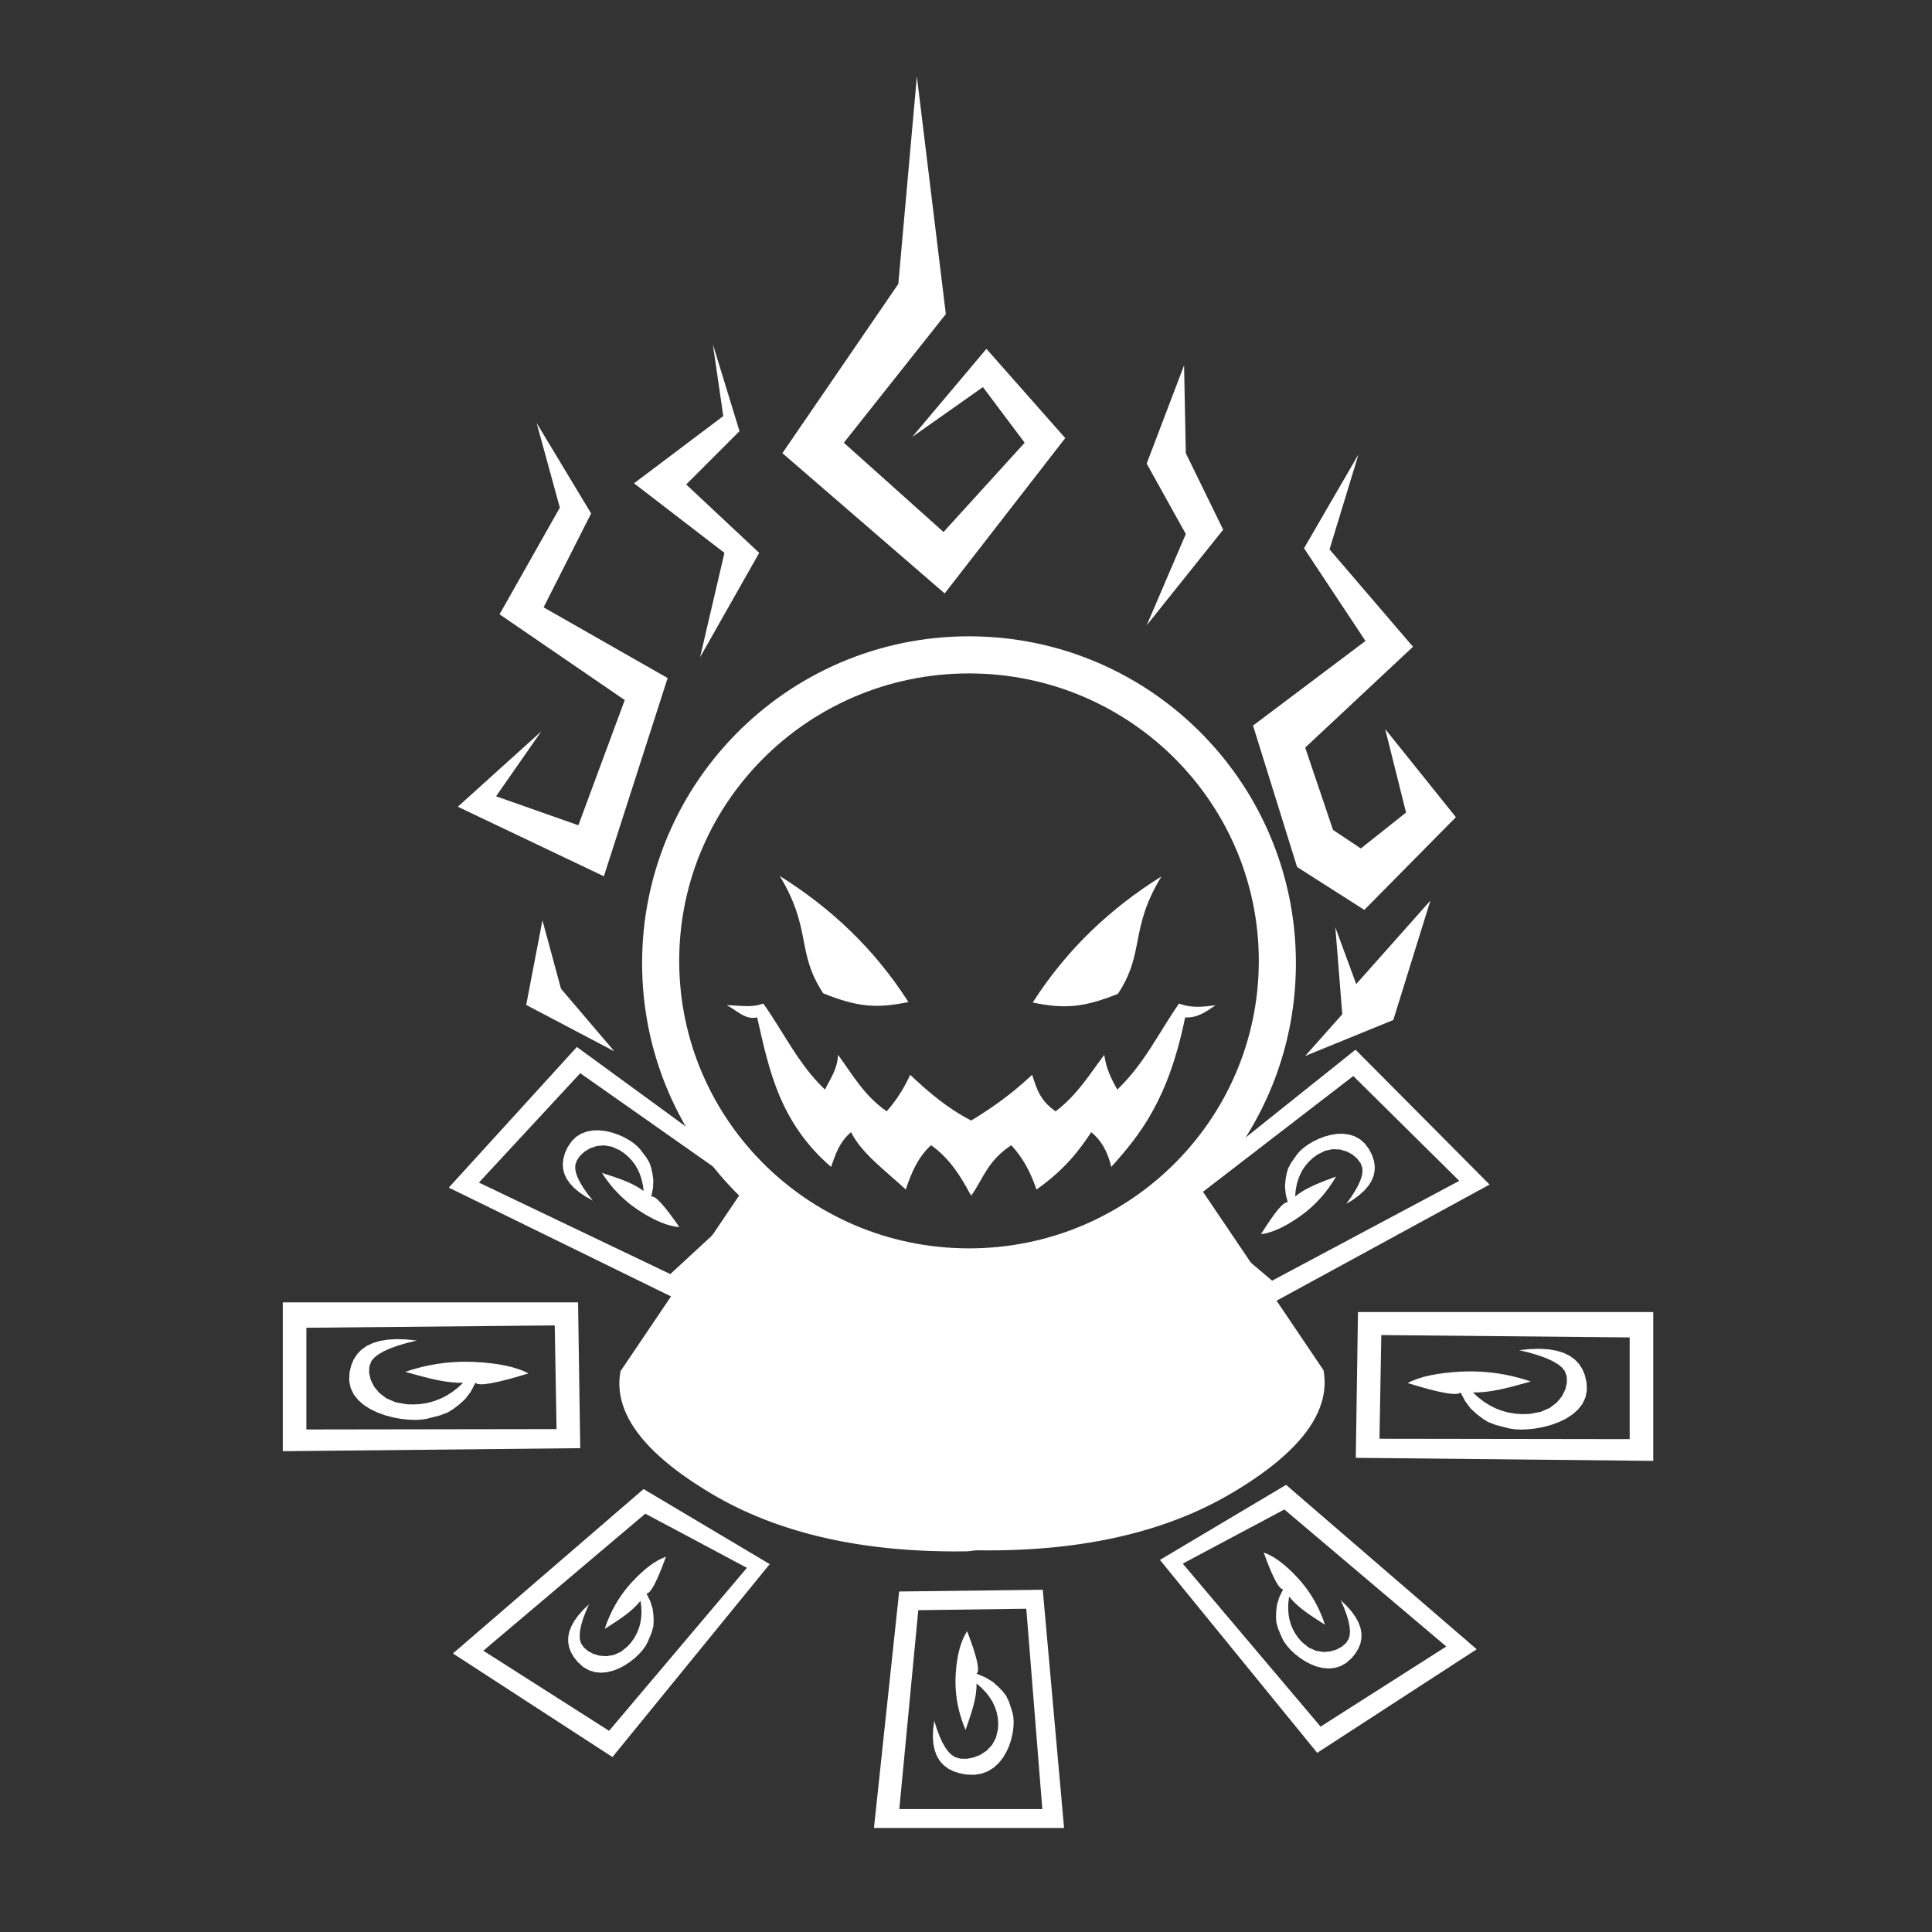 <?xml version="1.0" encoding="UTF-8" standalone="no"?>
<!-- Created using Krita: https://krita.org -->

<svg
   width="150pt"
   height="150pt"
   viewBox="0 0 150 150"
   version="1.1"
   id="svg1"
   sodipodi:docname="Occultism.svg"
   inkscape:version="1.3.2 (091e20e, 2023-11-25, custom)"
   xmlns:inkscape="http://www.inkscape.org/namespaces/inkscape"
   xmlns:sodipodi="http://sodipodi.sourceforge.net/DTD/sodipodi-0.dtd"
   xmlns="http://www.w3.org/2000/svg"
   xmlns:svg="http://www.w3.org/2000/svg">
  <rect x="0" y="0" width="150" height="150" fill="#333333" stroke="none"/>
  <sodipodi:namedview
     id="namedview1"
     pagecolor="#acacac"
     bordercolor="#000000"
     borderopacity="0.25"
     inkscape:showpageshadow="2"
     inkscape:pageopacity="0.0"
     inkscape:pagecheckerboard="0"
     inkscape:deskcolor="#d1d1d1"
     inkscape:document-units="pt"
     inkscape:zoom="2.5279067"
     inkscape:cx="18.988042"
     inkscape:cy="102.45631"
     inkscape:window-width="1920"
     inkscape:window-height="1017"
     inkscape:window-x="-8"
     inkscape:window-y="32"
     inkscape:window-maximized="1"
     inkscape:current-layer="svg1" />
  <defs
     id="defs1" />
  <path
     id="shape0"
     fill="#000000"
     fill-rule="evenodd"
     stroke-opacity="0"
     stroke="#000000"
     stroke-width="0"
     stroke-linecap="square"
     stroke-linejoin="bevel"
     d="m 57.385,92.824 -9.212,13.64 -0.054,0.369 -0.029,0.368 -0.002,0.368 0.024,0.368 0.051,0.368 0.076,0.367 0.103,0.368 0.128,0.367 0.155,0.367 0.181,0.367 0.207,0.366 0.234,0.366 0.259,0.367 0.286,0.366 0.312,0.365 0.338,0.366 0.364,0.365 0.39,0.365 0.417,0.365 0.442,0.365 0.469,0.365 0.495,0.364 0.521,0.364 0.548,0.364 0.573,0.364 0.6,0.363 0.28,0.165 0.284,0.161 0.286,0.158 0.289,0.155 0.291,0.152 0.294,0.149 0.297,0.146 0.299,0.142 0.303,0.14 0.304,0.137 0.308,0.133 0.31,0.131 0.312,0.127 0.316,0.124 0.318,0.121 0.321,0.119 0.323,0.115 0.326,0.112 0.329,0.108 0.331,0.106 0.334,0.103 0.337,0.1 0.339,0.096 0.342,0.094 0.344,0.09 0.348,0.088 0.35,0.084 0.352,0.081 0.356,0.078 0.357,0.076 0.361,0.072 0.363,0.068 0.366,0.066 0.369,0.063 0.371,0.06 0.374,0.056 0.376,0.054 0.38,0.05 0.381,0.048 0.385,0.044 0.387,0.041 0.39,0.039 0.392,0.035 0.396,0.032 0.397,0.029 0.401,0.026 0.403,0.022 0.406,0.02 0.408,0.017 0.411,0.013 0.414,0.011 0.417,0.007 0.419,0.005 0.421,0.001 0.425,-0.002 0.427,-0.005 0.25,-0.019 0.196,-0.033 0.324,-0.027 0.427,0.005 0.424,0.002 0.422,-0.002 0.419,-0.004 0.416,-0.008 0.414,-0.01 0.411,-0.014 0.409,-0.016 0.406,-0.02 0.403,-0.023 0.4,-0.026 0.398,-0.029 0.395,-0.032 0.393,-0.035 0.389,-0.038 0.388,-0.041 0.384,-0.045 0.382,-0.047 0.379,-0.051 0.377,-0.053 0.374,-0.057 0.371,-0.059 0.368,-0.063 0.366,-0.066 0.364,-0.069 0.36,-0.072 0.358,-0.075 0.355,-0.078 0.353,-0.081 0.35,-0.085 0.347,-0.087 0.345,-0.091 0.342,-0.093 0.339,-0.097 0.337,-0.099 0.334,-0.103 0.331,-0.106 0.329,-0.109 0.326,-0.112 0.323,-0.115 0.321,-0.118 0.318,-0.121 0.315,-0.125 0.313,-0.127 0.31,-0.13 0.307,-0.134 0.305,-0.136 0.302,-0.14 0.3,-0.143 0.296,-0.146 0.294,-0.149 0.292,-0.151 0.289,-0.156 0.286,-0.158 0.283,-0.161 0.281,-0.164 0.6,-0.364 0.573,-0.363 0.547,-0.364 0.521,-0.364 0.495,-0.365 0.469,-0.364 0.443,-0.365 0.416,-0.365 0.391,-0.365 0.364,-0.366 0.338,-0.365 0.312,-0.366 0.285,-0.366 0.26,-0.366 0.233,-0.366 0.207,-0.367 0.181,-0.367 0.155,-0.367 0.129,-0.367 0.103,-0.367 0.076,-0.368 0.05,-0.368 0.024,-0.367 -0.002,-0.369 -0.028,-0.368 -0.054,-0.369 -9.366,-13.868 0.006,-0.006 0.426,-0.448 0.416,-0.458 0.405,-0.468 0.393,-0.478 0.382,-0.488 0.37,-0.497 0.358,-0.507 0.346,-0.515 0.334,-0.524 0.321,-0.533 0.308,-0.542 0.295,-0.549 0.282,-0.558 0.269,-0.565 0.255,-0.573 0.241,-0.58 0.227,-0.587 0.213,-0.594 0.198,-0.601 0.184,-0.608 0.169,-0.614 0.154,-0.62 0.138,-0.625 0.123,-0.632 0.107,-0.637 0.092,-0.642 0.075,-0.647 0.059,-0.653 0.042,-0.656 0.025,-0.662 0.009,-0.665 -0.009,-0.665 -0.025,-0.662 -0.042,-0.656 -0.059,-0.653 -0.075,-0.647 -0.092,-0.642 -0.107,-0.637 -0.123,-0.632 -0.138,-0.625 -0.154,-0.62 -0.169,-0.614 -0.184,-0.608 -0.198,-0.601 -0.213,-0.594 -0.227,-0.587 -0.241,-0.58 -0.255,-0.573 -0.269,-0.565 -0.282,-0.558 -0.295,-0.549 -0.308,-0.542 -0.321,-0.533 -0.334,-0.524 -0.346,-0.515 -0.358,-0.507 -0.37,-0.497 -0.382,-0.488 -0.393,-0.478 -0.405,-0.468 -0.416,-0.458 -0.426,-0.448 -0.438,-0.438 -0.448,-0.426 -0.458,-0.416 -0.468,-0.405 -0.478,-0.393 -0.488,-0.382 -0.497,-0.37 -0.507,-0.358 -0.515,-0.346 -0.524,-0.334 -0.533,-0.321 -0.542,-0.308 -0.549,-0.295 -0.558,-0.282 -0.565,-0.269 -0.573,-0.255 -0.58,-0.241 -0.587,-0.227 -0.594,-0.213 -0.601,-0.198 -0.608,-0.184 -0.614,-0.169 -0.62,-0.154 -0.625,-0.138 -0.632,-0.123 -0.637,-0.107 -0.642,-0.092 -0.647,-0.075 -0.653,-0.059 -0.656,-0.042 -0.662,-0.025 -0.665,-0.009 -0.665,0.009 -0.662,0.025 -0.656,0.042 -0.653,0.059 -0.647,0.075 -0.642,0.092 -0.637,0.107 -0.632,0.123 -0.625,0.138 -0.62,0.154 -0.614,0.169 -0.608,0.184 -0.601,0.198 -0.594,0.213 -0.587,0.227 -0.58,0.241 -0.573,0.255 -0.565,0.269 -0.558,0.282 -0.549,0.295 -0.542,0.308 -0.533,0.321 -0.524,0.334 -0.515,0.346 -0.507,0.358 -0.497,0.37 -0.488,0.382 -0.478,0.393 -0.468,0.405 -0.458,0.416 -0.448,0.426 -0.438,0.438 -0.426,0.448 -0.416,0.458 -0.405,0.468 -0.393,0.478 -0.382,0.488 -0.37,0.497 -0.358,0.507 -0.346,0.515 -0.334,0.524 -0.321,0.533 -0.308,0.542 -0.295,0.549 -0.282,0.558 -0.269,0.565 -0.255,0.573 -0.241,0.58 -0.227,0.587 -0.213,0.594 -0.198,0.601 -0.184,0.608 -0.169,0.614 -0.154,0.62 -0.138,0.625 -0.123,0.632 -0.107,0.637 -0.092,0.642 -0.075,0.647 -0.059,0.653 -0.042,0.656 -0.025,0.662 -0.009,0.665 0.009,0.665 0.025,0.662 0.042,0.656 0.059,0.653 0.075,0.647 0.092,0.642 0.107,0.637 0.123,0.632 0.138,0.625 0.154,0.62 0.169,0.614 0.184,0.608 0.198,0.601 0.213,0.594 0.227,0.587 0.241,0.58 0.255,0.573 0.269,0.565 0.282,0.558 0.295,0.549 0.308,0.542 0.321,0.533 0.334,0.524 0.346,0.515 0.358,0.507 0.37,0.497 0.382,0.488 0.393,0.478 0.405,0.468 0.416,0.458 0.426,0.448 0.314,0.314 m 40.35,-18.22 -0.008,-0.585 -0.022,-0.582 -0.038,-0.577 -0.052,-0.574 -0.066,-0.569 -0.081,-0.565 -0.096,-0.56 -0.108,-0.555 -0.123,-0.551 -0.137,-0.545 -0.149,-0.54 -0.163,-0.534 -0.176,-0.529 -0.189,-0.522 -0.201,-0.517 -0.214,-0.51 -0.226,-0.504 -0.238,-0.497 -0.25,-0.49 -0.262,-0.483 -0.273,-0.476 -0.284,-0.469 -0.296,-0.461 -0.307,-0.453 -0.317,-0.446 -0.329,-0.437 -0.338,-0.429 -0.349,-0.42 -0.358,-0.412 -0.369,-0.403 -0.378,-0.394 -0.388,-0.385 -0.397,-0.375 -0.406,-0.366 -0.416,-0.356 -0.423,-0.346 -0.433,-0.335 -0.441,-0.326 -0.449,-0.315 -0.457,-0.304 -0.464,-0.293 -0.473,-0.283 -0.48,-0.271 -0.487,-0.259 -0.494,-0.248 -0.501,-0.237 -0.508,-0.224 -0.514,-0.212 -0.521,-0.2 -0.527,-0.187 -0.533,-0.174 -0.538,-0.162 -0.544,-0.148 -0.55,-0.136 -0.555,-0.121 -0.56,-0.108 -0.564,-0.095 -0.57,-0.08 -0.573,-0.066 -0.579,-0.052 -0.582,-0.037 -0.586,-0.022 -0.59,-0.008 -0.59,0.008 -0.586,0.022 -0.582,0.037 -0.579,0.052 -0.573,0.066 -0.57,0.08 -0.564,0.095 -0.56,0.108 -0.555,0.121 -0.55,0.136 -0.544,0.148 -0.538,0.162 -0.533,0.174 -0.527,0.187 -0.521,0.2 -0.514,0.212 -0.508,0.224 -0.501,0.237 -0.494,0.248 -0.487,0.259 -0.48,0.271 -0.473,0.283 -0.464,0.293 -0.457,0.304 -0.449,0.315 -0.441,0.326 -0.433,0.335 -0.423,0.346 -0.416,0.356 -0.406,0.366 -0.397,0.375 -0.388,0.385 -0.378,0.394 -0.369,0.403 -0.358,0.412 -0.349,0.42 -0.338,0.429 -0.329,0.437 -0.317,0.446 -0.307,0.453 -0.296,0.461 -0.284,0.469 -0.273,0.476 -0.262,0.483 -0.25,0.49 -0.238,0.497 -0.226,0.504 -0.214,0.51 -0.201,0.517 -0.189,0.522 -0.176,0.529 -0.163,0.534 -0.149,0.54 -0.137,0.545 -0.123,0.551 -0.108,0.555 -0.096,0.56 -0.081,0.565 -0.066,0.569 -0.052,0.574 -0.038,0.577 -0.022,0.582 -0.008,0.585 0.008,0.585 0.022,0.582 0.038,0.577 0.052,0.574 0.066,0.569 0.081,0.565 0.096,0.56 0.108,0.555 0.123,0.551 0.137,0.545 0.149,0.54 0.163,0.534 0.176,0.529 0.189,0.522 0.201,0.517 0.214,0.51 0.226,0.504 0.238,0.497 0.25,0.49 0.262,0.483 0.273,0.476 0.284,0.469 0.296,0.461 0.307,0.453 0.317,0.446 0.329,0.437 0.338,0.429 0.349,0.42 0.358,0.412 0.369,0.403 0.378,0.394 0.388,0.385 0.397,0.375 0.406,0.366 0.416,0.356 0.423,0.346 0.433,0.335 0.441,0.326 0.449,0.315 0.457,0.304 0.464,0.293 0.473,0.283 0.48,0.271 0.487,0.259 0.494,0.248 0.501,0.237 0.508,0.224 0.514,0.212 0.521,0.2 0.527,0.187 0.533,0.174 0.538,0.162 0.544,0.148 0.55,0.136 0.555,0.121 0.56,0.108 0.564,0.095 0.57,0.08 0.573,0.066 0.579,0.052 0.582,0.037 0.586,0.022 0.59,0.008 0.59,-0.008 0.586,-0.022 0.582,-0.037 0.579,-0.052 0.573,-0.066 0.57,-0.08 0.564,-0.095 0.56,-0.108 0.555,-0.121 0.55,-0.136 0.544,-0.148 0.538,-0.162 0.533,-0.174 0.527,-0.187 0.521,-0.2 0.514,-0.212 0.508,-0.224 0.501,-0.237 0.494,-0.248 0.487,-0.259 0.48,-0.271 0.473,-0.283 0.464,-0.293 0.457,-0.304 0.449,-0.315 0.441,-0.326 0.433,-0.335 0.423,-0.346 0.416,-0.356 0.406,-0.366 0.397,-0.375 0.388,-0.385 0.378,-0.394 0.369,-0.403 0.358,-0.412 0.349,-0.42 0.338,-0.429 0.329,-0.437 0.317,-0.446 0.307,-0.453 0.296,-0.461 0.284,-0.469 0.273,-0.476 0.262,-0.483 0.25,-0.49 0.238,-0.497 0.226,-0.504 0.214,-0.51 0.201,-0.517 0.189,-0.522 0.176,-0.529 0.163,-0.534 0.149,-0.54 0.137,-0.545 0.123,-0.551 0.108,-0.555 0.096,-0.56 0.081,-0.565 0.066,-0.569 0.052,-0.574 0.038,-0.577 0.022,-0.582 0.008,-0.585"
     sodipodi:nodetypes="ccccccccccccccccccccccccccccccccccccccccccccccccccccccccccccccccccccccccccccccccccccccccccccccccccccccccccccccccccccccccccccccccccccccccccccccccccccccccccccccccccccccccccccccccccccccccccccccccccccccccccccccccccccccccccccccccccccccccccccccccccccccccccccccccccccccccccccccccccccccccccccccccccccccccccccccccccccccccccccccccccccccccccccccccccccccccccccccccccccccccccccccccccccccccccccccccccccccccccccccccccccccccccccccccccccccccccccccccccccccccccccccccccccccccccccccccccccccccccccccccccccccccccccccccccccccccccccccccccccccccccccccccccccccccccccccccccccccccccccccccccccccccccccccccccccccccccccccccccccccccccccccccccccc"
     style="fill:#ffffff;fill-opacity:1" />
  <path
     id="shape1"
     fill="#000000"
     fill-rule="evenodd"
     d="m 70.532,77.799 c -2.706,-4.223 -6.115,-7.363 -9.99,-9.787 2.512,4.155 1.244,5.872 3.375,9.113 2.716,1.087 4.163,1.173 6.615,0.675"
     sodipodi:nodetypes="cccc"
     style="fill:#ffffff;fill-opacity:1" />
  <path
     id="shape2"
     fill="#000000"
     fill-rule="evenodd"
     d="m 75.403,86.998 c -1.869,-0.966 -3.342,-2.229 -4.736,-3.552 -0.443,0.973 -1.02,1.922 -1.823,2.835 -1.741,-1.2 -2.657,-2.85 -3.78,-4.388 -0.041,1.097 -0.593,1.855 -1.012,2.7 -2.032,-1.912 -3.206,-4.447 -4.793,-6.683 -0.91,0.363 -1.885,0.136 -2.835,0.135 0.769,0.383 1.432,1.166 2.362,0.945 0.916,4.058 1.728,8.136 5.737,11.61 0.342,-0.953 0.631,-1.921 1.552,-2.7 0.793,1.619 2.681,3.003 4.253,4.455 0.417,-1.288 0.946,-2.511 1.958,-3.442 1.438,1.012 2.319,2.429 3.105,3.915 l 0.009,-0.381 0.009,0.384 c 0.926,-1.318 1.264,-2.705 3.105,-3.915 1.004,1.077 1.549,2.246 1.958,3.442 2.196,-1.559 3.299,-3.014 4.253,-4.455 0.754,0.604 1.278,1.496 1.552,2.7 2.244,-2.502 4.435,-5.223 5.737,-11.61 0.991,0.051 1.661,-0.475 2.362,-0.945 -0.945,0.124 -1.89,0.239 -2.835,-0.135 -1.565,2.239 -2.669,4.643 -4.793,6.683 -0.451,-0.803 -0.872,-1.631 -1.012,-2.7 -1.142,1.51 -2.079,3.101 -3.78,4.388 -1.257,-0.864 -1.492,-1.855 -1.823,-2.835 -1.719,1.608 -3.252,2.656 -4.732,3.549"
     sodipodi:nodetypes="ccccccccccccccccccccccccccc"
     style="fill:#ffffff;fill-opacity:1" />
  <path
     id="shape01"
     fill="#000000"
     fill-rule="evenodd"
     stroke-opacity="0"
     stroke="#000000"
     stroke-width="0"
     stroke-linecap="square"
     stroke-linejoin="bevel"
     d="m 80.18,77.835 c 2.706,-4.223 6.115,-7.363 9.99,-9.787 -2.512,4.155 -1.244,5.872 -3.375,9.113 -2.716,1.087 -4.163,1.173 -6.615,0.675"
     sodipodi:nodetypes="cccc"
     style="fill:#ffffff;fill-opacity:1" />
  <path
     id="shape3"
     fill="#000000"
     fill-rule="evenodd"
     d="m 75.089,126.646 -0.179,0.301 -0.159,0.334 -0.141,0.368 -0.12,0.401 -0.102,0.434 -0.082,0.468 -0.063,0.501 -0.043,0.535 -0.016,0.4 0.001,0.399 0.018,0.397 0.036,0.395 0.052,0.395 0.07,0.392 0.086,0.392 0.104,0.389 0.121,0.389 0.138,0.386 0.155,0.386 0.139,-0.4 0.138,-0.4 0.133,-0.4 0.124,-0.4 0.109,-0.4 0.091,-0.4 0.069,-0.4 0.041,-0.4 0.011,-0.4 0.385,0.336 0.335,0.35 0.285,0.364 0.235,0.376 0.185,0.39 0.135,0.404 0.085,0.416 0.035,0.43 -0.015,0.444 -0.156,0.694 -0.307,0.568 -0.421,0.444 -0.494,0.324 -0.531,0.209 -0.527,0.096 -0.487,-0.013 -0.407,-0.117 -0.265,-0.168 -0.253,-0.247 -0.242,-0.326 -0.232,-0.405 -0.22,-0.484 -0.21,-0.563 -0.198,-0.642 -0.084,0.659 -0.022,0.604 0.04,0.548 0.102,0.492 0.163,0.436 0.225,0.38 0.287,0.325 0.348,0.269 0.41,0.213 0.472,0.157 0.534,0.102 0.632,0.024 0.566,-0.09 0.503,-0.191 0.441,-0.277 0.382,-0.348 0.324,-0.404 0.268,-0.447 0.215,-0.474 0.163,-0.487 0.113,-0.486 0.065,-0.469 0.019,-0.439 -0.025,-0.394 -0.066,-0.333 -0.264,-0.816 -0.228,-0.481 -0.258,-0.333 -0.353,-0.373 -0.437,-0.382 -0.563,-0.338 -0.687,-0.292 0.084,-0.11 0.034,-0.197 -0.017,-0.282 -0.066,-0.369 -0.117,-0.456 -0.166,-0.541 -0.217,-0.628 -0.266,-0.714 m -5.277,-3.082 11.149,-0.135 1.654,18.495 h -14.76 l 1.957,-18.36 m 1.484,1.45 8.387,-0.113 1.244,15.557 h -11.103 l 1.472,-15.444"
     sodipodi:nodetypes="ccccccccccccccccccccccccccccccccccccccccccccccccccccccccccccccccccccccccccccccccccccccccccccccccccccccc"
     style="fill:#ffffff;fill-opacity:1" />
  <path
     id="shape02"
     fill="#000000"
     fill-rule="evenodd"
     stroke-opacity="0"
     stroke="#000000"
     stroke-width="0"
     stroke-linecap="square"
     stroke-linejoin="bevel"
     d="m 41.032,106.631 -0.376,-0.179 -0.417,-0.159 -0.46,-0.141 -0.501,-0.12 -0.542,-0.102 -0.584,-0.082 -0.626,-0.063 -0.668,-0.043 -0.499,-0.016 -0.498,10e-4 -0.496,0.018 -0.493,0.036 -0.493,0.052 -0.489,0.07 -0.489,0.086 -0.486,0.104 -0.486,0.121 -0.482,0.138 -0.482,0.155 0.499,0.139 0.499,0.138 0.499,0.133 0.499,0.124 0.499,0.109 0.499,0.091 0.499,0.069 0.5,0.041 0.499,0.011 -0.42,0.385 -0.437,0.335 -0.454,0.285 -0.469,0.235 -0.487,0.185 -0.504,0.135 -0.519,0.085 -0.537,0.035 -0.554,-0.015 -0.867,-0.156 -0.709,-0.307 -0.554,-0.421 -0.405,-0.494 -0.261,-0.531 -0.12,-0.527 0.016,-0.487 0.146,-0.407 0.21,-0.265 0.308,-0.253 0.407,-0.242 0.506,-0.232 0.604,-0.22 0.703,-0.21 0.802,-0.198 -0.823,-0.084 -0.754,-0.022 -0.684,0.04 -0.614,0.102 -0.544,0.163 -0.474,0.225 -0.406,0.287 -0.336,0.348 -0.266,0.41 -0.196,0.472 -0.127,0.534 -0.03,0.632 0.112,0.566 0.238,0.503 0.346,0.441 0.435,0.382 0.504,0.324 0.558,0.268 0.592,0.215 0.608,0.163 0.607,0.113 0.586,0.065 0.548,0.019 0.492,-0.025 0.416,-0.066 1.019,-0.264 0.601,-0.228 0.416,-0.258 0.466,-0.353 0.477,-0.437 0.422,-0.563 0.365,-0.687 0.137,0.084 0.246,0.034 0.352,-0.017 0.461,-0.066 0.569,-0.117 0.676,-0.166 0.784,-0.217 0.892,-0.266 m 3.848,-5.513 0.169,11.318 -23.094,0.237 v -11.554 z m -1.811,1.788 0.141,8.05 -19.425,0.029 v -7.897 z"
     sodipodi:nodetypes="ccccccccccccccccccccccccccccccccccccccccccccccccccccccccccccccccccccccccccccccccccccccccccccccccccccccc"
     style="fill:#ffffff;fill-opacity:1" />
  <path
     id="shape03"
     fill="#000000"
     fill-rule="evenodd"
     stroke-opacity="0"
     stroke="#000000"
     stroke-width="0"
     stroke-linecap="square"
     stroke-linejoin="bevel"
     d="m 109.281,107.381 0.376,-0.179 0.417,-0.159 0.46,-0.141 0.501,-0.12 0.542,-0.102 0.584,-0.082 0.626,-0.063 0.668,-0.043 0.499,-0.016 0.498,0.001 0.496,0.018 0.493,0.036 0.493,0.052 0.489,0.07 0.489,0.086 0.486,0.104 0.486,0.121 0.482,0.138 0.482,0.155 -0.499,0.139 -0.499,0.138 -0.499,0.133 -0.499,0.124 -0.499,0.109 -0.499,0.091 -0.499,0.069 -0.5,0.041 -0.499,0.011 0.42,0.385 0.437,0.335 0.454,0.285 0.469,0.235 0.487,0.185 0.504,0.135 0.519,0.085 0.537,0.035 0.554,-0.015 0.867,-0.156 0.709,-0.307 0.554,-0.421 0.405,-0.494 0.261,-0.531 0.12,-0.527 -0.016,-0.487 -0.146,-0.407 -0.21,-0.265 -0.308,-0.253 -0.407,-0.242 -0.506,-0.232 -0.604,-0.22 -0.703,-0.21 -0.802,-0.198 0.823,-0.084 0.754,-0.022 0.684,0.04 0.614,0.102 0.544,0.163 0.474,0.225 0.406,0.287 0.336,0.348 0.266,0.41 0.196,0.472 0.127,0.534 0.03,0.632 -0.112,0.566 -0.238,0.503 -0.346,0.441 -0.435,0.382 -0.504,0.324 -0.558,0.268 -0.592,0.215 -0.608,0.163 -0.607,0.113 -0.586,0.065 -0.548,0.019 -0.492,-0.025 -0.416,-0.066 -1.019,-0.264 -0.601,-0.228 -0.416,-0.258 -0.466,-0.353 -0.477,-0.437 -0.422,-0.563 -0.365,-0.687 -0.137,0.084 -0.246,0.034 -0.352,-0.017 -0.461,-0.066 -0.569,-0.117 -0.676,-0.166 -0.784,-0.217 -0.892,-0.266 m -3.848,-5.513 -0.169,11.318 23.094,0.237 v -11.554 z m 1.811,1.788 -0.141,8.05 19.425,0.029 v -7.897 z"
     sodipodi:nodetypes="ccccccccccccccccccccccccccccccccccccccccccccccccccccccccccccccccccccccccccccccccccccccccccccccccccccccc"
     style="fill:#ffffff;fill-opacity:1" />
  <path
     id="shape04"
     fill="#000000"
     fill-rule="evenodd"
     stroke-opacity="0"
     stroke="#000000"
     stroke-width="0"
     stroke-linecap="square"
     stroke-linejoin="bevel"
     d="m 51.703,120.865 -0.306,0.122 -0.312,0.158 -0.321,0.193 -0.326,0.229 -0.334,0.264 -0.341,0.3 -0.348,0.335 -0.355,0.372 -0.255,0.287 -0.242,0.296 -0.23,0.304 -0.216,0.313 -0.205,0.322 -0.191,0.33 -0.18,0.339 -0.166,0.347 -0.154,0.356 -0.141,0.363 -0.129,0.373 0.339,-0.218 0.338,-0.218 0.335,-0.221 0.329,-0.226 0.318,-0.235 0.306,-0.245 0.291,-0.257 0.272,-0.273 0.251,-0.29 0.059,0.466 0.016,0.448 -0.027,0.43 -0.068,0.411 -0.111,0.393 -0.154,0.375 -0.195,0.356 -0.238,0.338 -0.281,0.32 -0.53,0.426 -0.556,0.247 -0.559,0.091 -0.536,-0.039 -0.491,-0.145 -0.419,-0.226 -0.326,-0.284 -0.207,-0.316 -0.079,-0.274 -0.023,-0.325 0.033,-0.378 0.088,-0.431 0.144,-0.482 0.199,-0.535 0.256,-0.587 -0.459,0.44 -0.383,0.435 -0.306,0.428 -0.23,0.422 -0.154,0.415 -0.077,0.408 -0.001,0.402 0.074,0.395 0.151,0.389 0.228,0.382 0.304,0.377 0.418,0.374 0.443,0.252 0.461,0.142 0.471,0.044 0.474,-0.042 0.468,-0.116 0.456,-0.18 0.436,-0.23 0.408,-0.268 0.373,-0.296 0.33,-0.311 0.28,-0.314 0.223,-0.306 0.158,-0.284 0.316,-0.753 0.137,-0.484 0.026,-0.392 -0.015,-0.475 -0.067,-0.529 -0.18,-0.568 -0.293,-0.603 0.125,-0.034 0.143,-0.127 0.16,-0.218 0.18,-0.31 0.198,-0.403 0.216,-0.494 0.234,-0.587 0.253,-0.678 m -1.737,-5.256 9.794,5.827 -12.21,14.979 -12.385,-8.042 14.801,-12.764 m 0.133,1.91 7.889,4.206 -10.701,12.654 -9.76,-6.22 12.573,-10.639"
     sodipodi:nodetypes="ccccccccccccccccccccccccccccccccccccccccccccccccccccccccccccccccccccccccccccccccccccccccccccccccccccccc"
     style="fill:#ffffff;fill-opacity:1" />
  <path
     id="shape05"
     fill="#000000"
     fill-rule="evenodd"
     stroke-opacity="0"
     stroke="#000000"
     stroke-width="0"
     stroke-linecap="square"
     stroke-linejoin="bevel"
     d="m 98.114,120.538 0.306,0.122 0.312,0.158 0.321,0.193 0.326,0.229 0.334,0.264 0.341,0.3 0.348,0.335 0.355,0.372 0.255,0.287 0.242,0.296 0.23,0.304 0.216,0.313 0.205,0.322 0.191,0.33 0.18,0.339 0.166,0.347 0.154,0.356 0.141,0.363 0.129,0.373 -0.339,-0.218 -0.338,-0.218 -0.335,-0.221 -0.329,-0.226 -0.318,-0.235 -0.306,-0.245 -0.291,-0.257 -0.272,-0.273 -0.251,-0.29 -0.059,0.466 -0.016,0.448 0.027,0.43 0.068,0.411 0.111,0.393 0.154,0.375 0.195,0.356 0.238,0.338 0.281,0.32 0.53,0.426 0.556,0.247 0.559,0.091 0.536,-0.039 0.491,-0.145 0.419,-0.226 0.326,-0.284 0.207,-0.316 0.079,-0.274 0.023,-0.325 -0.033,-0.378 -0.088,-0.431 -0.144,-0.482 -0.199,-0.535 -0.256,-0.587 0.459,0.44 0.383,0.435 0.306,0.428 0.23,0.422 0.154,0.415 0.077,0.408 0.001,0.402 -0.074,0.395 -0.151,0.389 -0.228,0.382 -0.304,0.377 -0.418,0.374 -0.443,0.253 -0.461,0.142 -0.471,0.044 -0.474,-0.042 -0.468,-0.116 -0.456,-0.18 -0.436,-0.23 -0.408,-0.268 -0.373,-0.296 -0.33,-0.311 -0.28,-0.314 -0.223,-0.306 -0.158,-0.284 -0.316,-0.753 -0.137,-0.484 -0.026,-0.392 0.015,-0.475 0.067,-0.529 0.18,-0.568 0.293,-0.603 -0.125,-0.034 -0.143,-0.127 -0.16,-0.218 -0.18,-0.31 -0.198,-0.403 -0.216,-0.494 -0.234,-0.587 -0.253,-0.678 m 1.737,-5.256 -9.794,5.827 12.21,14.979 12.385,-8.042 -14.801,-12.764 m -0.133,1.91 -7.889,4.206 10.701,12.654 9.76,-6.22 -12.573,-10.639"
     sodipodi:nodetypes="ccccccccccccccccccccccccccccccccccccccccccccccccccccccccccccccccccccccccccccccccccccccccccccccccccccccc"
     style="fill:#ffffff;fill-opacity:1" />
  <path
     id="shape06"
     fill="#000000"
     fill-rule="evenodd"
     stroke-opacity="0"
     stroke="#000000"
     stroke-width="0"
     stroke-linecap="square"
     stroke-linejoin="bevel"
     d="m 52.747,95.274 -0.327,-0.04 -0.342,-0.073 -0.359,-0.105 -0.374,-0.139 -0.39,-0.17 -0.406,-0.204 -0.422,-0.236 -0.438,-0.269 -0.319,-0.213 -0.309,-0.225 -0.299,-0.236 -0.288,-0.248 -0.28,-0.259 -0.268,-0.27 -0.26,-0.282 -0.248,-0.293 -0.239,-0.305 -0.228,-0.316 -0.219,-0.328 0.383,0.125 0.382,0.125 0.38,0.129 0.375,0.135 0.367,0.146 0.358,0.159 0.347,0.175 0.332,0.195 0.316,0.217 -0.061,-0.465 -0.098,-0.437 -0.135,-0.409 -0.17,-0.38 -0.207,-0.352 -0.244,-0.324 -0.279,-0.295 -0.316,-0.267 -0.353,-0.239 -0.62,-0.277 -0.601,-0.098 -0.564,0.053 -0.508,0.173 -0.438,0.264 -0.348,0.325 -0.243,0.357 -0.121,0.358 -0.007,0.285 0.06,0.321 0.128,0.357 0.194,0.394 0.262,0.43 0.328,0.467 0.396,0.503 -0.556,-0.31 -0.481,-0.323 -0.405,-0.336 -0.329,-0.35 -0.254,-0.362 -0.178,-0.375 -0.103,-0.389 -0.028,-0.401 0.048,-0.414 0.123,-0.428 0.198,-0.441 0.31,-0.468 0.364,-0.356 0.41,-0.254 0.444,-0.162 0.469,-0.079 0.482,-0.006 0.487,0.058 0.48,0.112 0.463,0.156 0.436,0.192 0.398,0.217 0.351,0.233 0.293,0.239 0.224,0.234 0.497,0.648 0.255,0.434 0.125,0.372 0.106,0.463 0.07,0.529 -0.03,0.595 -0.13,0.658 0.129,0.001 0.171,0.086 0.21,0.171 0.252,0.255 0.293,0.34 0.334,0.423 0.375,0.509 0.416,0.592 m -0.348,5.525 7.997,-8.119 -15.609,-11.395 -9.942,10.919 17.553,8.595 m -0.355,-1.881 6.565,-6.068 -13.559,-9.528 -7.865,8.491 14.859,7.105"
     sodipodi:nodetypes="ccccccccccccccccccccccccccccccccccccccccccccccccccccccccccccccccccccccccccccccccccccccccccccccccccccccc"
     style="fill:#ffffff;fill-opacity:1" />
  <path
     id="shape011"
     fill="#000000"
     fill-rule="evenodd"
     stroke-opacity="0"
     stroke="#000000"
     stroke-width="0"
     stroke-linecap="square"
     stroke-linejoin="bevel"
     d="m 97.906,95.821 0.325,-0.055 0.339,-0.088 0.354,-0.121 0.367,-0.155 0.382,-0.187 0.397,-0.221 0.411,-0.254 0.426,-0.288 0.309,-0.227 0.299,-0.238 0.288,-0.249 0.277,-0.26 0.268,-0.271 0.256,-0.282 0.247,-0.293 0.235,-0.304 0.226,-0.316 0.214,-0.326 0.205,-0.337 -0.377,0.141 -0.377,0.142 -0.374,0.145 -0.369,0.152 -0.361,0.162 -0.351,0.175 -0.339,0.19 -0.323,0.209 -0.307,0.23 0.041,-0.468 0.079,-0.441 0.117,-0.415 0.153,-0.387 0.191,-0.361 0.229,-0.334 0.266,-0.307 0.304,-0.28 0.342,-0.254 0.607,-0.304 0.596,-0.124 0.566,0.029 0.516,0.151 0.449,0.245 0.362,0.309 0.258,0.346 0.136,0.353 0.02,0.284 -0.046,0.323 -0.112,0.362 -0.177,0.402 -0.243,0.441 -0.308,0.481 -0.373,0.52 0.542,-0.334 0.466,-0.344 0.39,-0.354 0.314,-0.364 0.238,-0.373 0.162,-0.383 0.086,-0.393 0.011,-0.402 -0.066,-0.412 -0.142,-0.422 -0.217,-0.432 -0.33,-0.454 -0.379,-0.34 -0.421,-0.236 -0.451,-0.142 -0.472,-0.059 -0.482,0.015 -0.484,0.08 -0.475,0.133 -0.456,0.176 -0.427,0.21 -0.388,0.234 -0.34,0.248 -0.282,0.252 -0.214,0.244 -0.468,0.669 -0.236,0.445 -0.108,0.378 -0.086,0.467 -0.047,0.531 0.056,0.593 0.159,0.652 -0.129,0.007 -0.167,0.094 -0.203,0.18 -0.241,0.265 -0.278,0.353 -0.315,0.437 -0.353,0.525 -0.39,0.61 m 0.589,5.504 -8.345,-7.761 15.095,-12.067 10.41,10.473 -17.16,9.355 m 0.273,-1.895 -6.825,-5.775 13.129,-10.112 8.229,8.139 -14.534,7.749"
     sodipodi:nodetypes="ccccccccccccccccccccccccccccccccccccccccccccccccccccccccccccccccccccccccccccccccccccccccccccccccccccccc"
     style="fill:#ffffff;fill-opacity:1" />
  <path
     id="shape4"
     fill="#000000"
     fill-rule="evenodd"
     d="m 70.825,33.924 5.76,-6.84 6.12,6.93 -9.36,12.06 -12.6,-10.89 9,-13.14 1.44,-16.11 2.25,18.45 -7.92,9.99 7.74,6.93 6.3,-6.93 -3.24,-4.32 -5.49,3.87"
     sodipodi:nodetypes="ccccccccccccc"
     style="fill:#ffffff;fill-opacity:1" />
  <path
     id="shape5"
     fill="#000000"
     fill-rule="evenodd"
     d="m 42.025,56.784 -3.51,5.04 6.39,2.25 3.6,-9.72 -9.72,-6.66 4.68,-8.28 -1.8,-6.57 4.23,7.02 -3.69,7.29 9.63,5.49 -4.95,15.39 -11.34,-5.4 6.48,-5.85"
     sodipodi:nodetypes="ccccccccccccc"
     style="fill:#ffffff;fill-opacity:1" />
  <path
     id="shape6"
     fill="#000000"
     fill-rule="evenodd"
     d="m 107.545,56.604 5.49,6.84 -7.11,7.2 -5.22,-3.33 -3.42,-10.98 8.73,-6.57 -4.77,-7.2 4.23,-7.29 -2.25,7.38 6.48,7.56 -8.37,7.83 2.16,6.39 2.16,1.44 3.51,-2.79 -1.62,-6.48"
     sodipodi:nodetypes="ccccccccccccccc"
     style="fill:#ffffff;fill-opacity:1" />
  <path
     id="shape7"
     fill="#000000"
     fill-rule="evenodd"
     d="m 91.93,28.366 -2.902,7.628 3.038,5.468 -3.038,7.088 5.94,-7.425 -2.902,-5.94 -0.135,-6.817"
     sodipodi:nodetypes="ccccccc"
     style="fill:#ffffff;fill-opacity:1" />
  <path
     id="shape8"
     fill="#000000"
     fill-rule="evenodd"
     d="m 55.345,26.724 2.07,6.75 -4.14,4.14 5.67,5.31 -4.59,8.1 1.89,-8.1 -7.02,-5.4 6.93,-5.22 -0.81,-5.58"
     sodipodi:nodetypes="ccccccccc"
     style="fill:#ffffff;fill-opacity:1" />
  <path
     id="shape9"
     fill="#000000"
     fill-rule="evenodd"
     d="m 42.115,71.454 -1.26,6.57 6.84,3.6 -4.14,-4.86 -1.44,-5.31"
     sodipodi:nodetypes="ccccc"
     style="fill:#ffffff;fill-opacity:1" />
  <path
     id="shape10"
     fill="#000000"
     fill-rule="evenodd"
     d="m 111.055,69.924 -5.76,6.48 -1.62,-4.41 0.54,6.75 -2.88,3.24 6.84,-2.79 2.88,-9.27"
     sodipodi:nodetypes="ccccccc"
     style="fill:#ffffff;fill-opacity:1" />
</svg>

